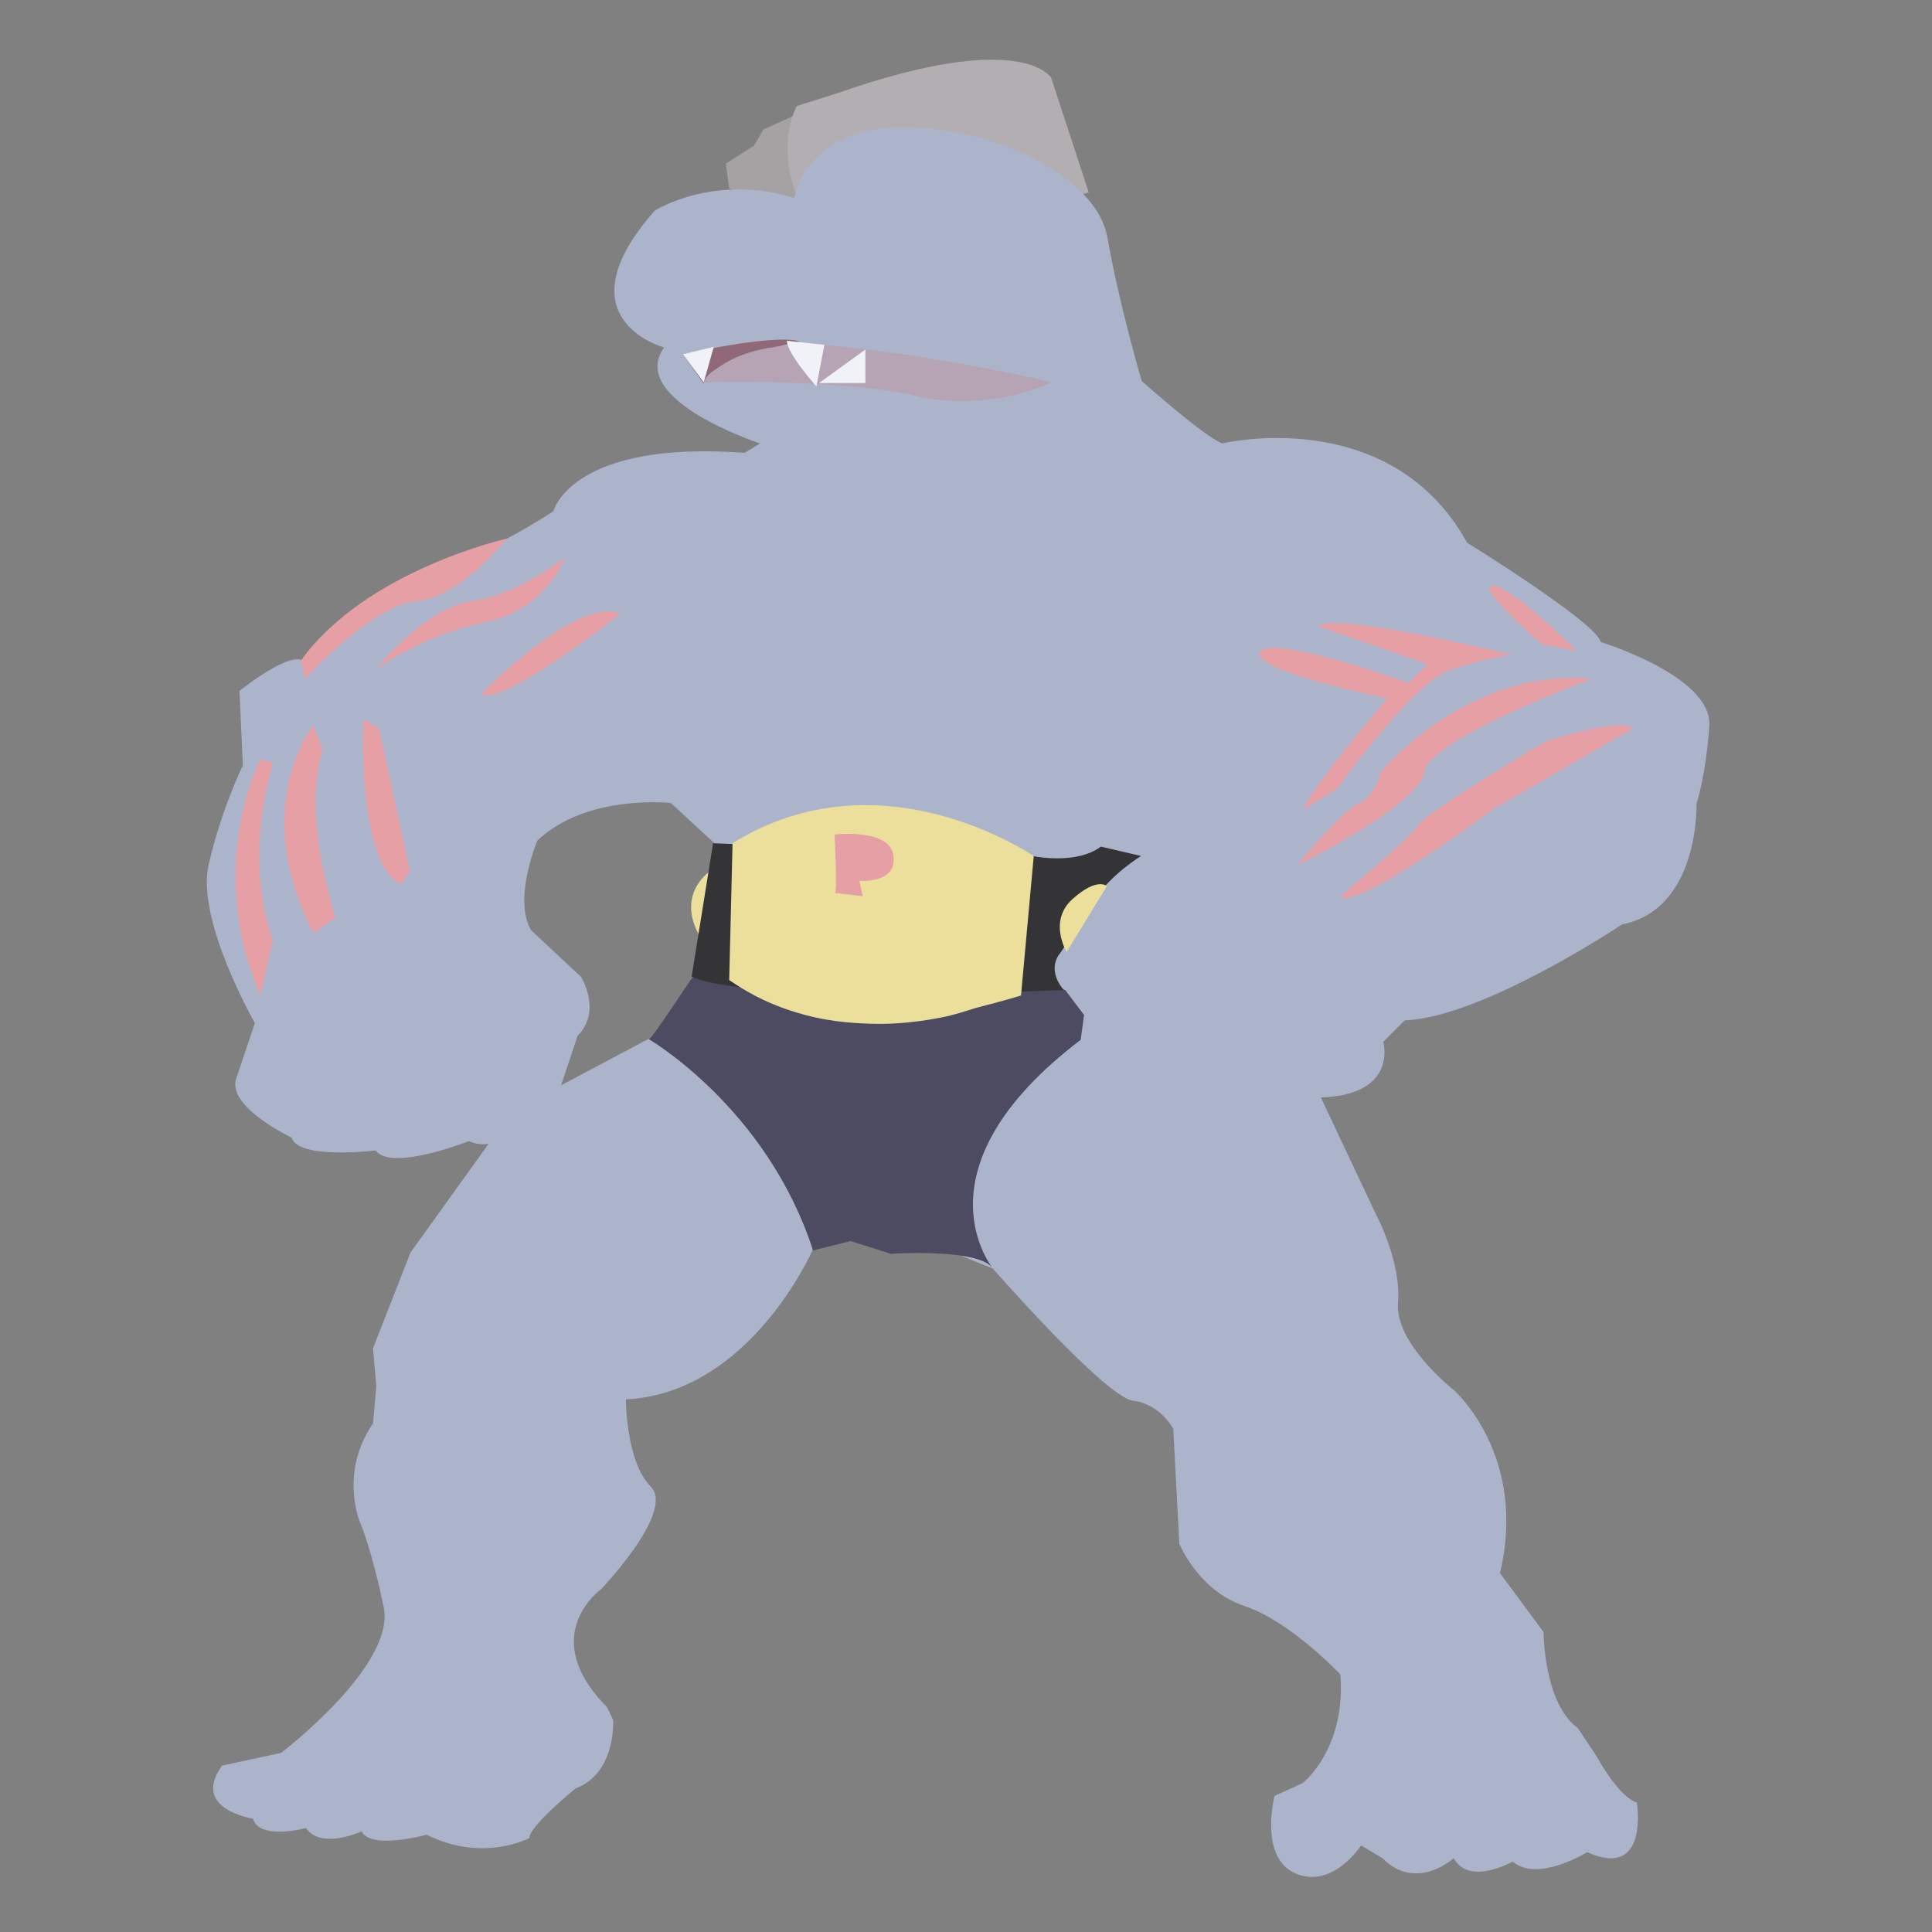 <?xml version="1.0" encoding="utf-8"?>
<!-- Generator: Adobe Illustrator 23.0.4, SVG Export Plug-In . SVG Version: 6.00 Build 0)  -->
<svg version="1.1" id="Layer_1" xmlns="http://www.w3.org/2000/svg" xmlns:xlink="http://www.w3.org/1999/xlink" x="0px" y="0px"
	 viewBox="0 0 288 288" style="enable-background:new 0 0 288 288;" xml:space="preserve">
<rect x="0" y="0" width="288" height="288" fill="#808080" stroke="none"/>
<style type="text/css">
	.st0{fill:#A4A2A3;}
	.st1{fill:#B2AEB2;}
	.st2{fill:#ACB4CC;}
	.st3{fill:#E69FA5;}
	.st4{fill:#ECDF9C;}
	.st5{fill:#4D4B61;}
	.st6{fill:#343436;}
	.st7{fill:#916878;}
	.st8{fill:#B6A3B4;}
	.st9{fill:#F1F1F8;}
</style>
<polygon class="st0" points="108.7,28.1 108.2,24.4 112.4,21.7 113.8,19.3 124,14.7 118.9,32.3 "/>
<path class="st1" d="M162.3,28.7l-5.6-17.1c0,0-4.2-7.4-31.9,2.3l-6,1.9c0,0-3.7,6,0.9,15.7l40.7-2.3L162.3,28.7z"/>
<path class="st2" d="M111,67.5l2.3-1.4c0,0-19.9-6.5-14.3-14.3c0,0-15.7-4.2-1.4-20.4c0,0,8.8-5.6,20.8-1.9c0,0,2.3-15.7,28.2-8.8
	c0,0,16.7,4.6,18.5,14.8s5.1,21.3,5.1,21.3s9.3,8.3,12,9.3c0,0,25-6,36.5,14.8c0,0,19.4,12,19.9,14.8c0,0,16.7,5.1,16.2,12.5
	s-1.9,11.6-1.9,11.6s0.5,15.7-11.1,18c0,0-20.8,13.9-32.4,14.3l-3.2,3.2c0,0,2.3,7.9-9.3,8.3l8.3,17.6c0,0,3.7,6.9,3.2,13
	s8.3,13,8.3,13s11.1,9.7,6.9,27.3l6.5,8.8c0,0,0,10.6,5.1,14.3l2.8,4.2c0,0,3.2,6,6,6.9c0,0,1.9,11.6-7.4,7.4c0,0-7.4,4.6-11.1,1.4
	c0,0-6.5,3.7-8.8-0.5c0,0-5.6,5.1-10.6,0l-3.2-1.9c0,0-4.2,6.5-9.7,4.2c-5.6-2.3-3.2-11.6-3.2-11.6l4.2-1.9c0,0,6.5-5.1,5.6-16.2
	c0,0-7.4-7.9-14.3-10.2s-9.7-9.3-9.7-9.3l-0.9-17.1c0,0-1.9-3.7-6-4.2S148,189.1,148,189.1l-26.4-10.6l-0.5,7.9
	c0,0-9.3,21.3-27.8,22.2c0,0,0,9.3,3.7,13s-7.4,15.3-7.4,15.3s-9.7,6.9,0.9,17.6l0.9,1.9c0,0,0.5,7.9-5.6,10.2c0,0-6.9,5.6-6.9,7.4
	c0,0-6.9,3.7-15.3-0.5c0,0-8.3,2.3-9.7-0.5c0,0-6,2.8-8.3-0.5c0,0-6.9,1.9-7.9-1.4c0,0-9.3-1.4-4.6-7.9l8.8-1.9
	c0,0,17.1-13,15.3-21.7S53.7,227,53.7,227s-3.2-7.4,1.9-14.8l0.5-5.6l-0.5-5.6l5.6-14.3l12-16.7l10.6-8.3l13-6.9
	c0,0,16.2-17.1,9.7-29.1l-6.5-6c0,0-12.5-1.4-19.9,5.6c0,0-3.7,8.8-0.9,13.4l7.4,6.9c0,0,3.2,5.1-0.5,8.8l-3.7,11.1
	c0,0-7.9,6.9-12.5,4.6c0,0-11.6,4.6-13.9,1.4c0,0-11.6,1.4-12.5-1.9c0,0-9.7-4.6-8.3-8.8l2.8-8.3c0,0-8.8-15.3-6.9-23.6
	s5.1-14.8,5.1-14.8l-0.5-11.1c0,0,6.9-5.6,9.3-4.6c0,0,6.5-8.8,17.6-12.5s19.9-9.7,19.9-9.7S85.1,65.6,111,67.5z"/>
<path class="st3" d="M194.3,120.7l5.1-3.2c0,0,11.1-15.7,16.7-17.6s9.3-2.3,9.3-2.3S198,91,196.6,93.4l16.2,5.6l-2.8,2.8
	c0,0-20.8-7.4-22.2-4.6s19,6.9,19,6.9S194.7,118.3,194.3,120.7z"/>
<path class="st3" d="M229.9,96.1c0,0-10.2-8.8-7.4-8.8s12.5,9.7,12.5,9.7L229.9,96.1z"/>
<path class="st3" d="M193.3,129c0,0,6.9-8.3,9.3-9.3s3.2-4.6,3.2-4.6s13-15.7,31.5-13.9c0,0-24.1,8.8-25,13.9S193.3,129,193.3,129z"
	/>
<path class="st3" d="M199.8,133.6c0,0,10.6-8.8,11.6-10.6s19-12.5,19-12.5s11.6-3.7,13-1.9l-20.8,12
	C222.5,120.7,202.1,135.9,199.8,133.6z"/>
<path class="st3" d="M59.7,131.8l1.4-1.9l-4.6-21.3l-2.3-1.4C54.1,107.2,53.2,128.5,59.7,131.8z"/>
<path class="st3" d="M50,136.8c0,0-5.1-15.3-1.9-25l-1.4-3.7c0,0-9.7,12,0,31L50,136.8z"/>
<path class="st3" d="M38.8,148.4l1.9-8.3c0,0-4.6-10.6,0-26.4l-1.9-0.5C38.8,113.2,30.5,129,38.8,148.4z"/>
<path class="st3" d="M44.9,98.4l0.5,2.8c0,0,10.2-11.1,16.7-11.6s13.4-9.3,13.4-9.3S54.6,85,44.9,98.4z"/>
<path class="st3" d="M56,99.8c0,0,7.4-9.3,14.3-10.2s13.9-6.5,13.9-6.5s-2.8,7.9-12,9.7S56,99.8,56,99.8z"/>
<path class="st3" d="M71.7,103.5c0,0,14.3-14.8,20.8-12C92.5,91.5,74.9,105.4,71.7,103.5z"/>
<path class="st4" d="M105.8,129.9c0,0-5.6,3.7-0.9,10.6C104.9,140.5,106.7,135.5,105.8,129.9z"/>
<path class="st5" d="M96.7,154.9c0,0,17.6,10.2,24.5,31.5l5.6-1.4l6,1.9c0,0,13.4-0.9,15.3,2.3c0,0-12.5-14.8,13-34.2l0.5-3.7
	l-2.8-3.7l-11.6-4.2l-43.9,2.3C103.1,145.6,97.6,154.4,96.7,154.9z"/>
<path class="st6" d="M103.1,145.6l3.2-19.9l47.6,1.9c0,0,6.5,1.4,10.2-1.4l6,1.4c0,0-4.6,2.8-6.9,6.5s-5.1,7.9-5.1,7.9
	s-2.3,2.3,0.5,5.6C158.7,147.5,112.9,149.8,103.1,145.6z"/>
<path class="st4" d="M159,141.9c0,0-2.8-4.6,0.9-7.9s5.1-1.9,5.1-1.9L159,141.9z"/>
<path class="st4" d="M109.2,125.7l-0.5,20.4c2.2,1.5,5.2,3.3,9.3,4.6c4.9,1.6,8.9,1.8,11.6,1.9c2.2,0.1,6,0,10.6-0.9
	c2.1-0.4,3.8-1,5.1-1.4c2.3-0.6,4.6-1.2,6.9-1.9l1.9-20.8C154,127.6,131.4,111.9,109.2,125.7z"/>
<path class="st3" d="M124.4,133.1l4.2,0.5l-0.5-2.3c0,0,5.6,0.5,5.1-3.7c-0.5-4.2-8.8-3.2-8.8-3.2S124.9,133.6,124.4,133.1z"/>
<path class="st7" d="M104.9,57.2l-3.1-4.4c0,0,13.7-3.1,17.4-1.9C119.2,51,105.5,53.4,104.9,57.2z"/>
<path class="st8" d="M104.9,57c0,0,3.9-7.2,21-5.3s30.9,5.3,30.9,5.3s-9.2,4.6-20.4,2S104.9,57,104.9,57z"/>
<path class="st9" d="M117.3,50.8c0,1.9,4.4,6.8,4.4,6.8l1.2-6.2L117.3,50.8z"/>
<polygon class="st9" points="129,57.1 129,52.1 122.1,57.1 "/>
<polygon class="st9" points="101.8,52.8 104.9,57 106.4,51.7 "/>
</svg>
